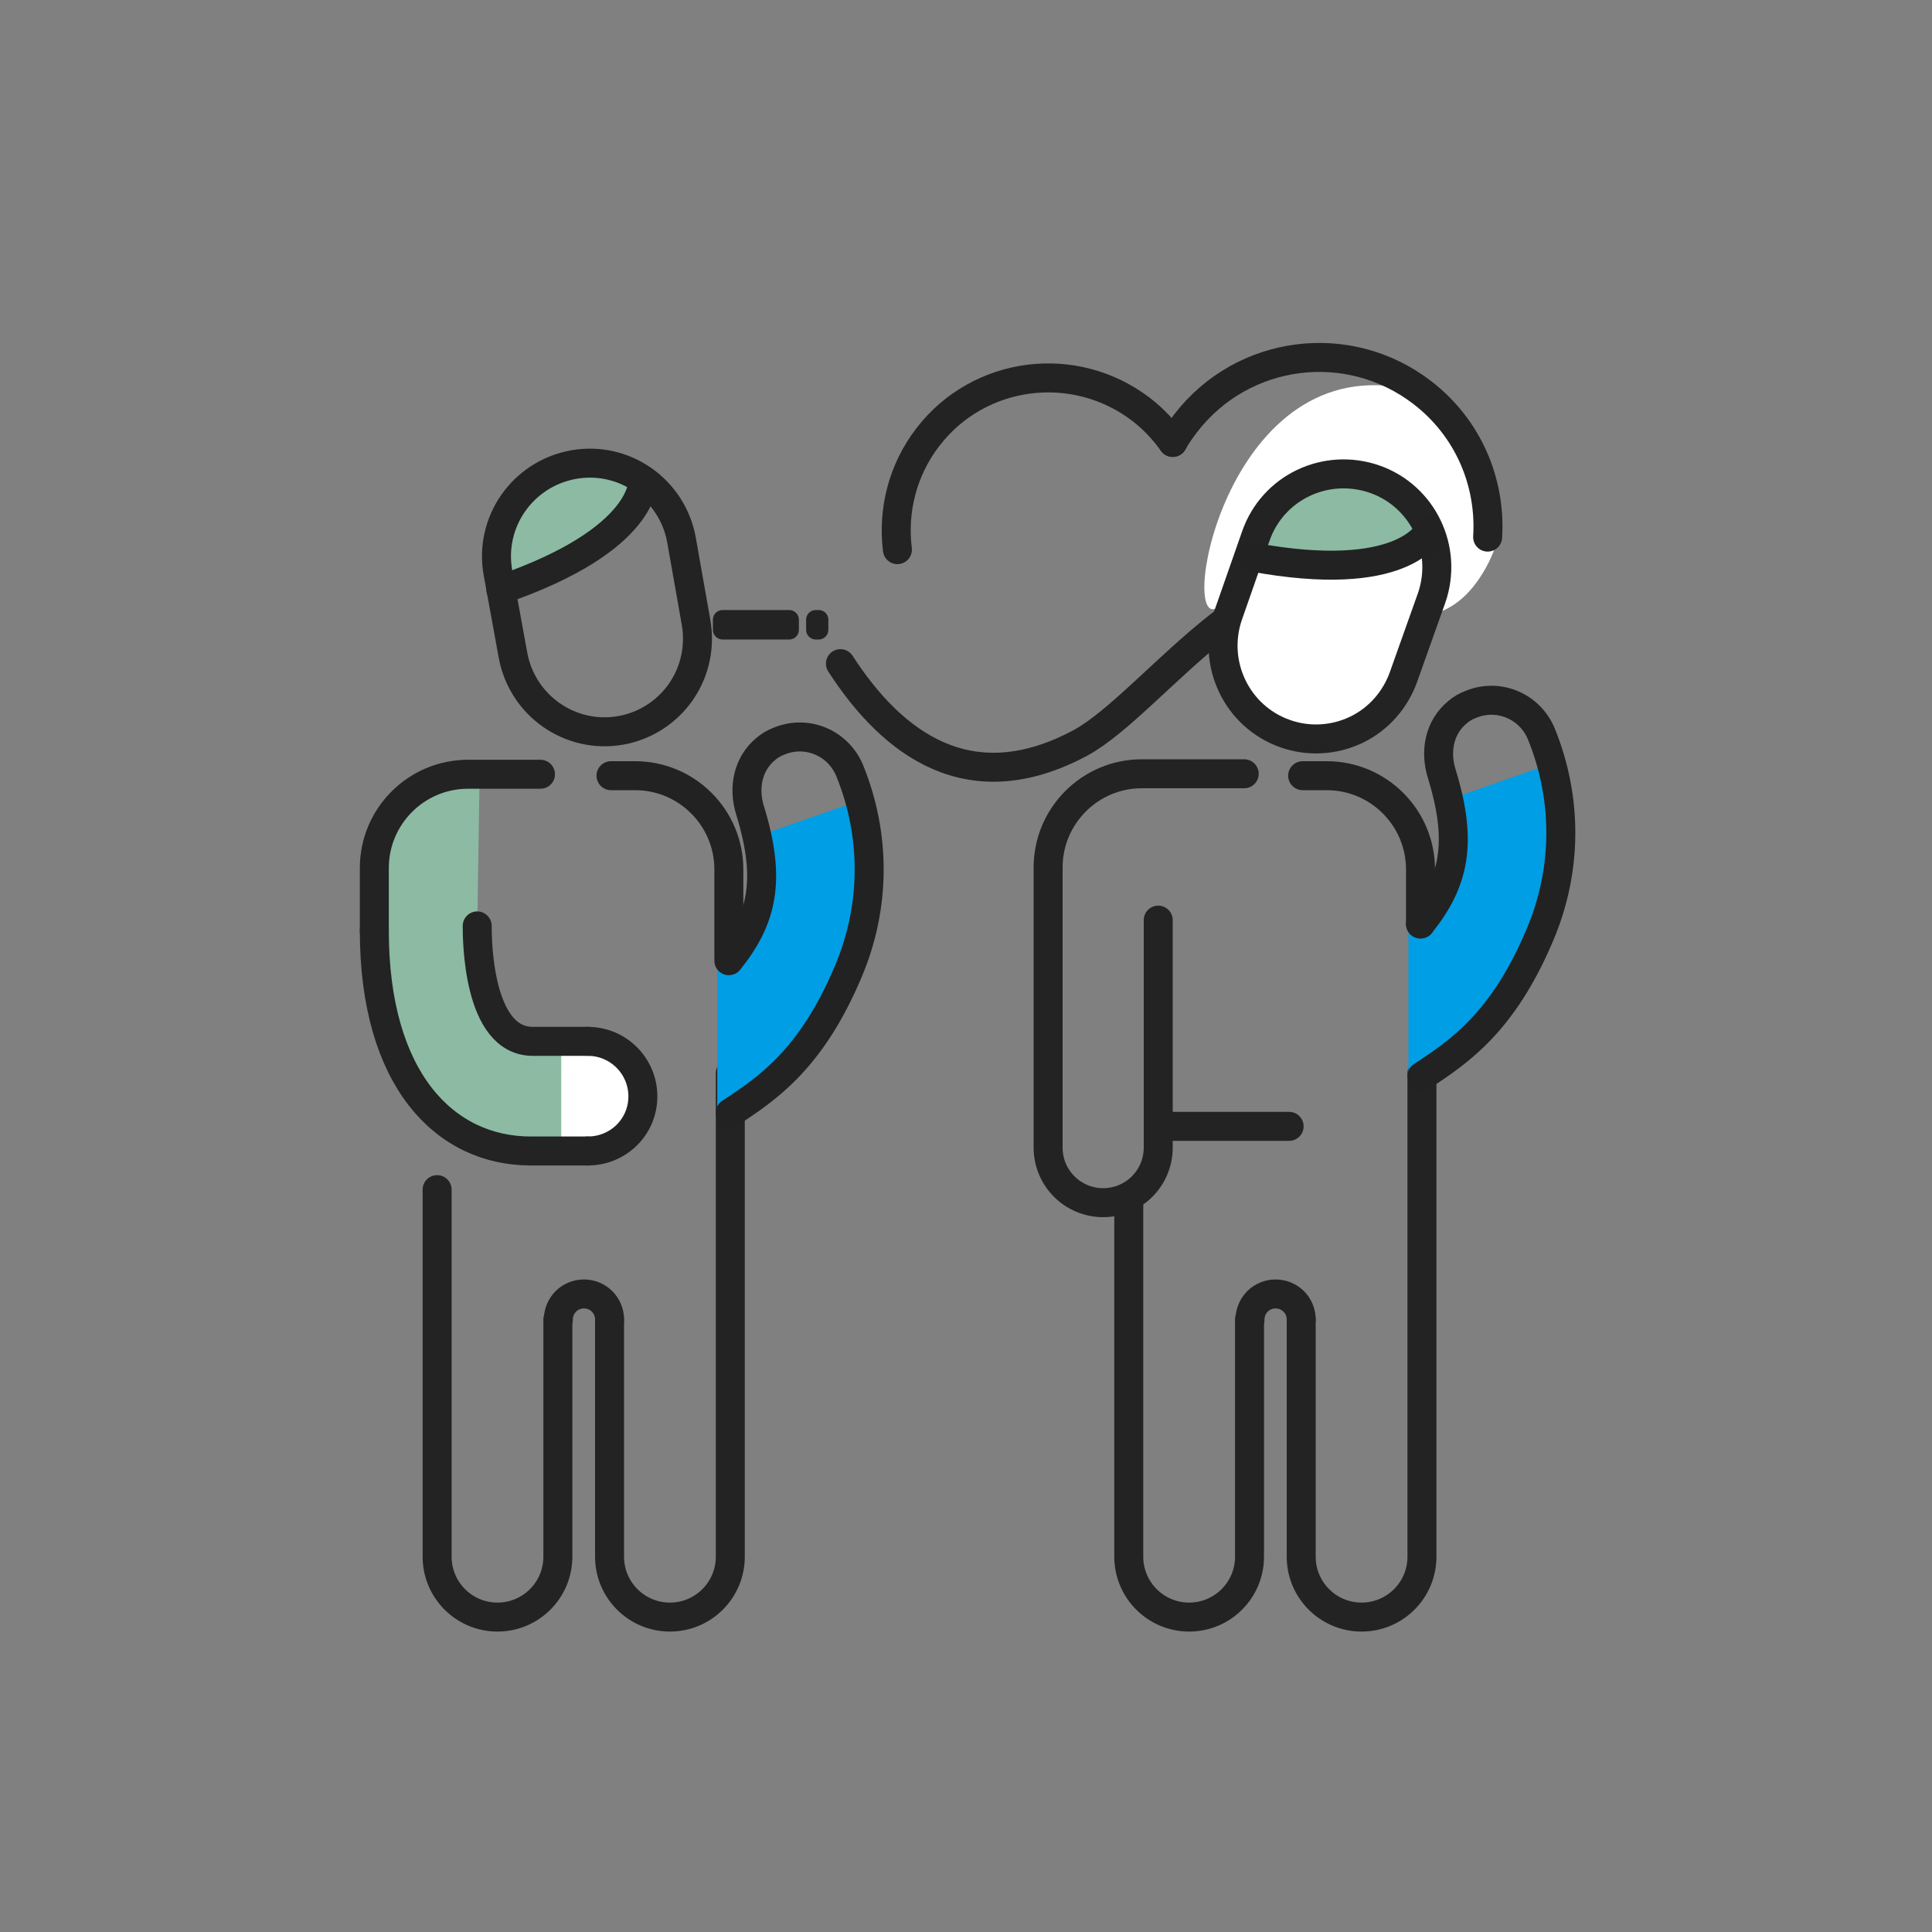 <?xml version="1.0" encoding="utf-8"?>
<!-- Generator: Adobe Illustrator 21.0.2, SVG Export Plug-In . SVG Version: 6.00 Build 0)  -->
<svg version="1.1" xmlns="http://www.w3.org/2000/svg" xmlns:xlink="http://www.w3.org/1999/xlink" x="0px" y="0px" width="400px"
	 height="400px" viewBox="0 0 400 400" style="enable-background:new 0 0 400 400;" xml:space="preserve">
<rect x="0" y="0" width="400" height="400" fill="#808080" stroke="none"/>
<style type="text/css">
	.st0{fill:#8CBAA3;}
	.st1{fill:#DAD9D9;}
	.st2{fill:none;stroke:#009EE5;stroke-width:4.846;stroke-miterlimit:10;}
	.st3{fill:none;stroke:#8CBAA3;stroke-width:6;stroke-linecap:round;stroke-linejoin:round;stroke-miterlimit:10;}
	.st4{fill:#C4E9F9;}
	.st5{fill:#009EE5;}
	.st6{fill:none;stroke:#232323;stroke-width:6;stroke-linecap:round;stroke-linejoin:round;stroke-miterlimit:10;}
	.st7{fill:#8CBAA3;stroke:#231F20;stroke-width:6;stroke-linecap:round;stroke-linejoin:round;stroke-miterlimit:10;}
	.st8{fill:#FFFFFF;stroke:#232323;stroke-width:6;stroke-linecap:round;stroke-linejoin:round;stroke-miterlimit:10;}
	.st9{fill:#009EE5;stroke:#232323;stroke-width:6;stroke-linecap:round;stroke-linejoin:round;stroke-miterlimit:10;}
	.st10{fill:none;stroke:#009EE5;stroke-width:6;stroke-linecap:round;stroke-linejoin:round;stroke-miterlimit:10;}
	.st11{fill:none;stroke:#B2D1C2;stroke-width:6;stroke-linecap:round;stroke-linejoin:round;stroke-miterlimit:10;}
	.st12{fill:#8CBAA3;stroke:#232323;stroke-width:6;stroke-linecap:round;stroke-linejoin:round;stroke-miterlimit:10;}
	.st13{fill:none;stroke:#8AB9A1;stroke-width:6;stroke-linecap:round;stroke-linejoin:round;stroke-miterlimit:10;}
	
		.st14{fill:none;stroke:#8CBAA3;stroke-width:6;stroke-linecap:round;stroke-linejoin:round;stroke-miterlimit:10;stroke-dasharray:12;}
	.st15{fill:none;stroke:#252122;stroke-width:6;stroke-linecap:round;stroke-linejoin:round;stroke-miterlimit:10;}
	.st16{fill:#FFFFFF;}
	.st17{fill:none;stroke:#222222;stroke-width:6;stroke-linecap:round;stroke-linejoin:round;stroke-miterlimit:10;}
	.st18{fill:#FFFFFF;stroke:#231F20;stroke-width:6;stroke-miterlimit:10;}
	.st19{fill:none;stroke:#231F20;stroke-width:6;stroke-linecap:round;stroke-linejoin:round;stroke-miterlimit:10;}
	.st20{fill:#B2E2F7;stroke:#232323;stroke-width:6;stroke-linecap:round;stroke-linejoin:round;stroke-miterlimit:10;}
	.st21{fill:none;stroke:#232323;stroke-width:5.5;stroke-linecap:round;stroke-linejoin:round;stroke-miterlimit:10;}
	.st22{opacity:0.5;}
	.st23{stroke:#231F20;stroke-width:6;stroke-linecap:round;stroke-linejoin:round;stroke-miterlimit:10;}
	.st24{fill:#009EE5;stroke:#231F20;stroke-width:6;stroke-linecap:round;stroke-linejoin:round;stroke-miterlimit:10;}
	.st25{fill:none;stroke:#231F20;stroke-width:6;stroke-miterlimit:10;}
	.st26{fill:#BDBCBC;}
	.st27{fill:none;stroke:#000000;stroke-width:6;stroke-linecap:round;stroke-linejoin:round;stroke-miterlimit:10;}
	.st28{fill:#CCE0D6;}
	.st29{fill:#CCECFA;stroke:#232323;stroke-width:6;stroke-linecap:round;stroke-linejoin:round;stroke-miterlimit:10;}
	.st30{fill:#85B69D;stroke:#232323;stroke-width:6;stroke-linecap:round;stroke-linejoin:round;stroke-miterlimit:10;}
	.st31{fill:none;stroke:#232323;stroke-width:5;stroke-linecap:round;stroke-linejoin:round;stroke-miterlimit:10;}
	.st32{fill:#232323;}
	.st33{fill:none;stroke:#232323;stroke-width:4;stroke-linecap:round;stroke-linejoin:round;stroke-miterlimit:10;}
	.st34{fill:url(#SVGID_1_);stroke:#231F20;stroke-width:6;stroke-miterlimit:10;}
	.st35{fill:#8CBAA3;stroke:#231F20;stroke-width:6;stroke-miterlimit:10;}
	.st36{fill:none;stroke:#FFFFFF;stroke-width:6;stroke-linecap:round;stroke-linejoin:round;stroke-miterlimit:10;}
	.st37{fill:#FFFFFF;stroke:#231F20;stroke-width:4.846;stroke-linecap:round;stroke-linejoin:round;stroke-miterlimit:10;}
	.st38{fill:none;stroke:#009EE5;stroke-width:6;stroke-miterlimit:10;}
	.st39{fill:#009EE5;stroke:#232323;stroke-width:4;stroke-linecap:round;stroke-linejoin:round;stroke-miterlimit:10;}
	.st40{fill:#8CBAA3;stroke:#232323;stroke-width:4;stroke-linecap:round;stroke-linejoin:round;stroke-miterlimit:10;}
	.st41{fill:#FFFFFF;stroke:#232323;stroke-width:4;stroke-linecap:round;stroke-linejoin:round;stroke-miterlimit:10;}
	.st42{fill:#8CBAA3;stroke:#000000;stroke-width:6;stroke-linecap:round;stroke-linejoin:round;stroke-miterlimit:10;}
	.st43{fill:#1A171B;}
</style>
<g id="Layer_1">
	<g id="Layer_2">
	</g>
	<g>
		<path class="st6" d="M258.7,273.2V312l0,10.3c0,6.9-5.6,12.5-12.5,12.5c-6.9,0-12.5-5.6-12.5-12.5v-18.4v-55.4"/>
		<path class="st6" d="M294.4,222.2V312l0,10.3c0,6.9-5.6,12.5-12.5,12.5c-6.9,0-12.5-5.6-12.5-12.5v-18.4v-30.7"/>
		<path class="st6" d="M269.4,273.2L269.4,273.2c0-3-2.4-5.3-5.3-5.3l0,0c-3,0-5.3,2.4-5.3,5.3l0,0"/>
		<polygon class="st0" points="282.6,99 272.4,102.7 266,110.5 266.3,114.7 278.8,116.5 290.6,116.1 296.4,113.2 299,109.2 
			299.9,105.1 291.7,99.7 		"/>
		<path class="st6" d="M301.3,109c0,0-5.1,11.2-36.7,5.3"/>
		<path class="st5" d="M299.5,165.7c2.4,5.3,0.9,11.5,0.4,17.5c-0.7,8.8-1.8-1-8.3,4.9v35.3c19.2-9.2,29.1-23.2,30.7-43.8
			c0.9-11.5,3.3-11.3-2-21.2L299.5,165.7z"/>
		<g>
			<path class="st17" d="M294.1,191.3c7-8.7,8.8-16.8,4.4-31.1c-1.5-4.8-0.4-9.7,3.2-12.7c0.8-0.7,1.8-1.3,2.9-1.7
				c5.7-2.3,12.1,0.4,14.5,6.1c5.5,13.5,5.4,28.3-0.3,41.7c-7.6,18-16.6,24.1-24.4,29.2"/>
		</g>
		<path class="st17" d="M294.1,191.3V180c0-10.7-8.7-19.4-19.4-19.4h-5c2.1,0,1,0,1,0"/>
		<path class="st6" d="M115.5,273.2V312l0,10.3c0,6.9-5.6,12.5-12.5,12.5c-6.9,0-12.5-5.6-12.5-12.5v-18.4v-57.6"/>
		<path class="st6" d="M151.2,222.2V312l0,10.3c0,6.9-5.6,12.5-12.5,12.5c-6.9,0-12.5-5.6-12.5-12.5v-18.4v-30.7"/>
		<path class="st6" d="M126.2,273.2L126.2,273.2c0-3-2.4-5.3-5.3-5.3l0,0c-3,0-5.3,2.4-5.3,5.3l0,0"/>
		<polygon class="st0" points="99.3,160.4 90.4,161.6 84.1,168.8 79.7,172.6 78.4,179.6 78.4,199.4 78.5,212.3 98.2,231.7 		"/>
		<path class="st6" d="M77.5,192.7v-13c0-10.7,8.7-19.4,19.4-19.4h5c0.4,0,10,0,10,0"/>
		<polygon class="st0" points="80.7,211.1 88.6,231 95.7,234.6 107.9,238.9 117.8,238.9 117.8,216.1 106,213.9 101.2,202.9 
			98.8,192.7 90.5,203.7 		"/>
		<polygon class="st16" points="131.7,233 125.6,238.3 116.2,238.3 116.2,216.1 127.1,216.1 131.7,220.9 		"/>
		<path class="st6" d="M98.8,191.7c0,2.4,0,23.9,11.5,23.9h11.4"/>
		<path class="st6" d="M121.7,215.6c6.3,0,11.4,5.1,11.4,11.4c0,6.3-5.1,11.3-11.4,11.3"/>
		<path class="st6" d="M121.7,238.3h-11.8c-17.9,0-32.4-14.9-32.4-45.6"/>
		<path class="st5" d="M156.3,173.3c2.4,5.3,0.9,11.5,0.5,17.5c-0.7,8.8-1.8-1-8.3,4.9V231c19.2-9.2,29.1-23.2,30.7-43.8
			c0.9-11.5,3.3-11.3-2-21.2L156.3,173.3z"/>
		<g>
			<path class="st17" d="M150.9,198.9c7-8.7,8.8-16.8,4.4-31.1c-1.5-4.8-0.4-9.7,3.2-12.7c0.8-0.7,1.8-1.3,2.9-1.7
				c5.7-2.3,12.1,0.4,14.5,6.1c5.5,13.5,5.4,28.3-0.3,41.7c-7.6,18-16.6,24.1-24.4,29.2"/>
		</g>
		<path class="st17" d="M150.9,198v-18c0-10.7-8.7-19.4-19.4-19.4h-5c2.1,0,1,0,1,0"/>
		<path class="st16" d="M288.4,80c0,0,33.1,15.2,18.5,38.8c-14,22.7-38-6.7-54.4,6.7C243.7,132.8,252.6,75.5,288.4,80z"/>
		<g>
			<path class="st6" d="M185.8,113.8c-1-8,1-16.4,6.3-23.3c10.6-13.8,30.4-16.3,44.2-5.7c2.6,2,4.7,4.3,6.5,6.8"/>
			<path class="st6" d="M242.8,91.6c0.8-1.4,1.7-2.7,2.7-4c11.8-15.3,33.7-18.1,49-6.3c9.6,7.4,14.2,18.7,13.5,29.9"/>
			<path class="st6" d="M174,137.4c10.8,16.7,26.8,28.7,49.7,16.4c15.4-8.3,40.4-45.9,60.9-30.1"/>
		</g>
		<path class="st6" d="M239.8,190.5v37.7l0,9.4c0,6.3-5.1,11.4-11.4,11.4c-6.3,0-11.4-5.1-11.4-11.4v-16.7v-41.3
			c0-10.7,8.7-19.4,19.4-19.4h5c0.4,0,16.2,0,16.2,0"/>
		<line class="st6" x1="266.9" y1="233.2" x2="240.2" y2="233.2"/>
		<path class="st16" d="M290.6,140.1c-1.7,4.8-5.2,8.8-9.8,11c-4.6,2.2-9.9,2.5-14.7,0.8c-10-3.5-15.3-14.5-11.8-24.6l5.7-16.3
			c3.5-10.1,14.5-15.3,24.6-11.8c10,3.5,15.3,14.5,11.8,24.6L290.6,140.1z"/>
		<polygon class="st0" points="277.1,99 266.9,102.7 260.4,110.5 260.8,114.7 273.2,116.5 285,116.1 290.8,113.2 293.5,109.2 
			294.4,105.1 286.2,99.7 		"/>
		<path class="st6" d="M290.6,140.1c-1.7,4.8-5.2,8.8-9.8,11c-4.6,2.2-9.9,2.5-14.7,0.8c-10-3.5-15.3-14.5-11.8-24.6l5.7-16.3
			c3.5-10.1,14.5-15.3,24.6-11.8c10,3.5,15.3,14.5,11.8,24.6L290.6,140.1z"/>
		<g id="XMLID_1_">
			<g>
				<path class="st17" d="M295.8,110c0,0-5.1,11.2-36.7,5.3"/>
			</g>
		</g>
		<polygon class="st0" points="111.8,99.9 104.8,108.1 103,118 105.4,121.6 117.1,116.9 127.2,110.8 130.8,105.4 131.1,100.7 
			129.9,96.7 120.1,96 		"/>
		<path class="st6" d="M144.1,128.8c0.9,5-0.2,10.2-3.1,14.4c-2.9,4.2-7.4,7.1-12.4,8c-10.5,1.9-20.5-5.1-22.4-15.6l-3.1-17
			c-1.9-10.5,5.1-20.5,15.6-22.4c10.5-1.9,20.5,5.1,22.4,15.6L144.1,128.8z"/>
		<path class="st6" d="M133.1,99.4c0,0,1.1,12.2-29.4,22.7"/>
	</g>
	<rect x="168.9" y="128.3" class="st33" width="0.6" height="2.1"/>
	<rect x="149.6" y="128.3" class="st33" width="13.8" height="2.1"/>
</g>
<g id="Capa_3">
</g>
</svg>

